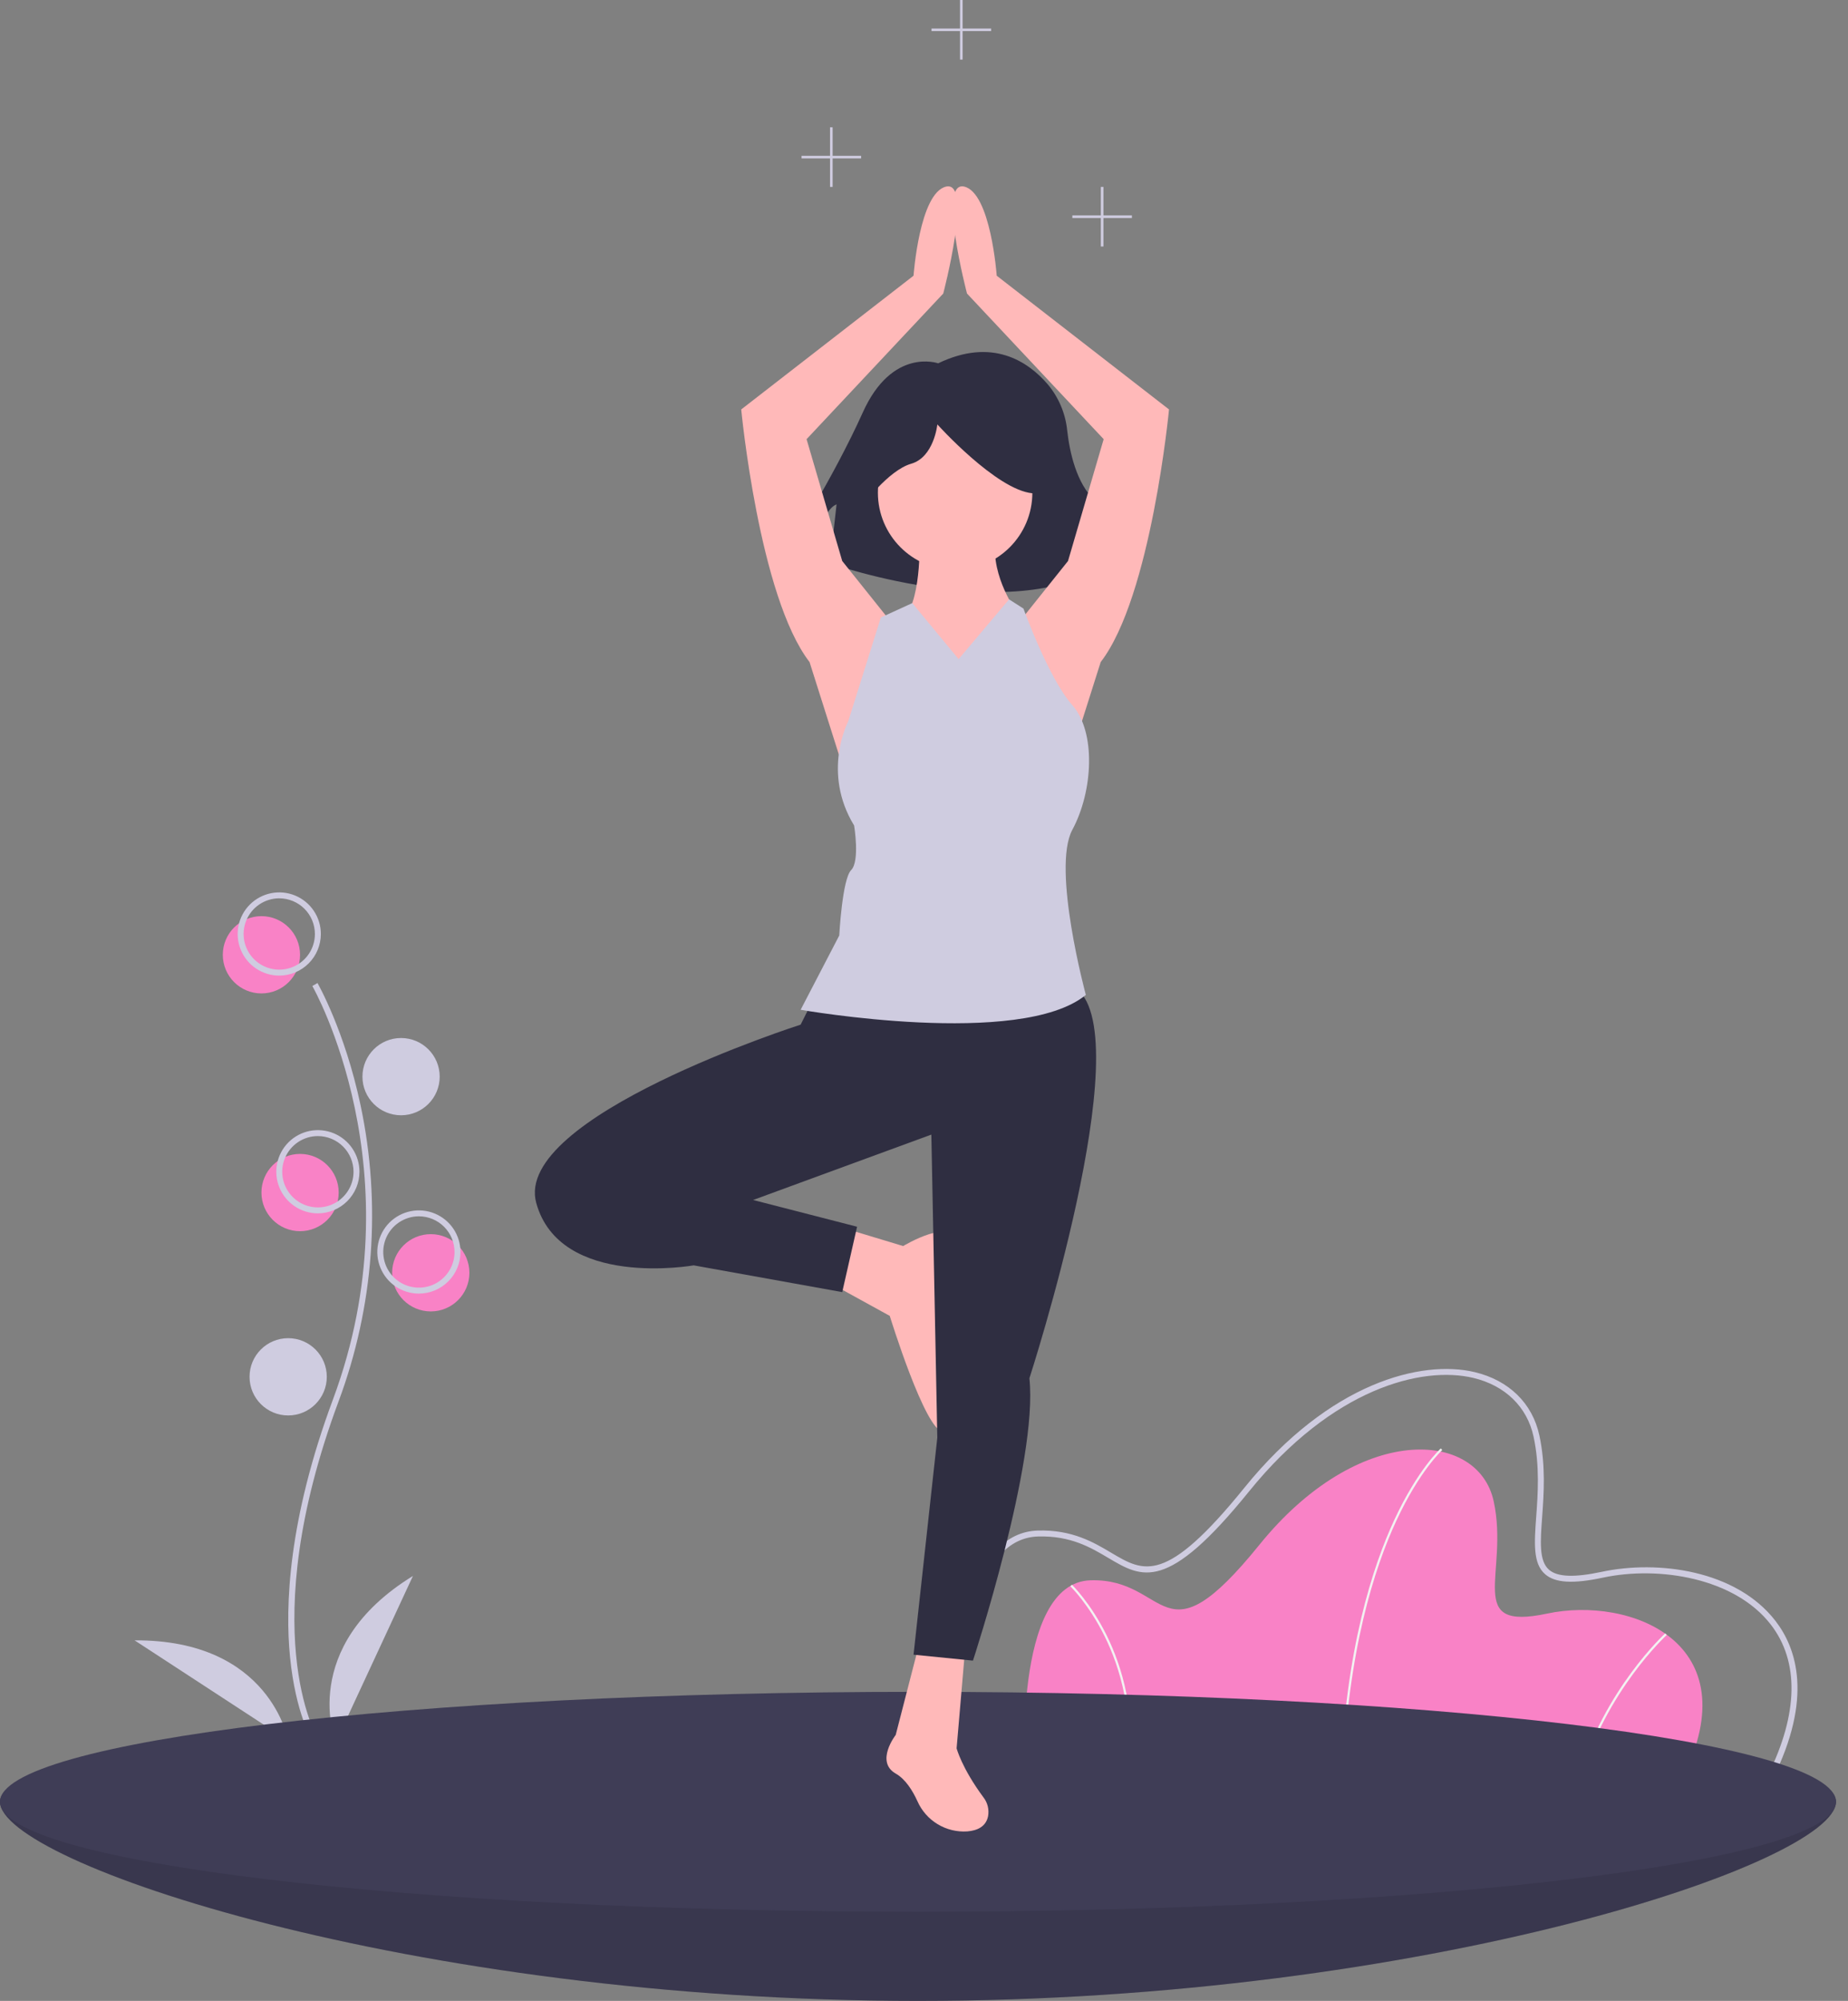 <svg width="85" height="92" viewBox="0 0 85 92" fill="none" xmlns="http://www.w3.org/2000/svg">
<rect x="0" y="0" width="85" height="92" fill="#808080" stroke="none"/>
<g clip-path="url(#clip0)">
<path d="M84.447 82.845C84.447 85.637 65.543 92 42.224 92C18.904 92 0 85.637 0 82.845C0 80.052 18.904 81.888 42.224 81.888C65.543 81.888 84.447 80.052 84.447 82.845Z" fill="#3F3D56"/>
<path opacity="0.1" d="M84.447 82.845C84.447 85.637 65.543 92 42.224 92C18.904 92 0 85.637 0 82.845C0 80.052 18.904 81.888 42.224 81.888C65.543 81.888 84.447 80.052 84.447 82.845Z" fill="black"/>
<path d="M12.025 45.677C13.006 45.677 13.801 44.882 13.801 43.901C13.801 42.919 13.006 42.124 12.025 42.124C11.044 42.124 10.248 42.919 10.248 43.901C10.248 44.882 11.044 45.677 12.025 45.677Z" fill="#F982C6"/>
<path d="M19.814 60.298C20.795 60.298 21.59 59.503 21.59 58.522C21.59 57.541 20.795 56.745 19.814 56.745C18.833 56.745 18.037 57.541 18.037 58.522C18.037 59.503 18.833 60.298 19.814 60.298Z" fill="#F982C6"/>
<path d="M13.801 56.609C14.782 56.609 15.578 55.813 15.578 54.832C15.578 53.851 14.782 53.056 13.801 53.056C12.82 53.056 12.025 53.851 12.025 54.832C12.025 55.813 12.82 56.609 13.801 56.609Z" fill="#F982C6"/>
<path d="M14.368 80.046C14.336 79.995 13.597 78.761 13.341 76.197C13.106 73.845 13.257 69.88 15.313 64.35C19.208 53.873 14.415 45.42 14.366 45.336L14.603 45.199C14.615 45.22 15.852 47.375 16.582 50.807C17.548 55.357 17.196 60.088 15.569 64.445C11.681 74.904 14.571 79.855 14.601 79.904L14.368 80.046Z" fill="#CFCCE0"/>
<path d="M12.845 44.857C12.466 44.857 12.097 44.745 11.782 44.535C11.467 44.325 11.222 44.026 11.077 43.676C10.932 43.327 10.895 42.942 10.968 42.571C11.042 42.2 11.224 41.859 11.492 41.591C11.759 41.324 12.1 41.142 12.472 41.068C12.843 40.994 13.227 41.032 13.577 41.177C13.926 41.322 14.225 41.567 14.435 41.881C14.646 42.196 14.758 42.566 14.758 42.944C14.757 43.451 14.555 43.938 14.197 44.296C13.838 44.655 13.352 44.857 12.845 44.857ZM12.845 41.304C12.52 41.304 12.203 41.401 11.934 41.581C11.664 41.761 11.454 42.017 11.33 42.317C11.206 42.616 11.173 42.946 11.236 43.264C11.3 43.582 11.456 43.874 11.685 44.104C11.915 44.333 12.207 44.489 12.525 44.552C12.843 44.616 13.173 44.583 13.472 44.459C13.772 44.335 14.028 44.125 14.208 43.855C14.388 43.586 14.484 43.268 14.484 42.944C14.484 42.509 14.311 42.093 14.004 41.785C13.696 41.478 13.279 41.305 12.845 41.304Z" fill="#CFCCE0"/>
<path d="M18.447 51.279C19.428 51.279 20.224 50.484 20.224 49.503C20.224 48.522 19.428 47.727 18.447 47.727C17.466 47.727 16.671 48.522 16.671 49.503C16.671 50.484 17.466 51.279 18.447 51.279Z" fill="#CFCCE0"/>
<path d="M14.621 55.789C14.243 55.789 13.873 55.677 13.558 55.466C13.244 55.256 12.998 54.958 12.854 54.608C12.709 54.258 12.671 53.874 12.745 53.503C12.819 53.132 13.001 52.791 13.268 52.523C13.536 52.255 13.877 52.073 14.248 51.999C14.619 51.926 15.004 51.964 15.353 52.108C15.703 52.253 16.002 52.498 16.212 52.813C16.422 53.128 16.534 53.498 16.534 53.876C16.534 54.383 16.332 54.869 15.973 55.228C15.614 55.587 15.128 55.788 14.621 55.789ZM14.621 52.236C14.297 52.236 13.98 52.332 13.71 52.512C13.44 52.693 13.23 52.949 13.106 53.248C12.982 53.548 12.95 53.878 13.013 54.196C13.076 54.514 13.232 54.806 13.462 55.035C13.691 55.265 13.983 55.421 14.301 55.484C14.619 55.547 14.949 55.515 15.249 55.391C15.548 55.267 15.804 55.056 15.984 54.787C16.165 54.517 16.261 54.2 16.261 53.876C16.26 53.441 16.087 53.024 15.78 52.717C15.473 52.41 15.056 52.237 14.621 52.236V52.236Z" fill="#CFCCE0"/>
<path d="M19.267 59.478C18.889 59.478 18.519 59.366 18.204 59.156C17.89 58.946 17.644 58.647 17.5 58.297C17.355 57.948 17.317 57.563 17.391 57.192C17.465 56.821 17.647 56.48 17.914 56.212C18.182 55.945 18.523 55.763 18.894 55.689C19.265 55.615 19.65 55.653 19.999 55.798C20.349 55.943 20.648 56.188 20.858 56.502C21.068 56.817 21.18 57.187 21.18 57.565C21.18 58.072 20.978 58.559 20.619 58.917C20.261 59.276 19.774 59.478 19.267 59.478ZM19.267 55.925C18.943 55.925 18.626 56.022 18.356 56.202C18.086 56.382 17.876 56.638 17.752 56.938C17.628 57.237 17.596 57.567 17.659 57.885C17.722 58.203 17.878 58.495 18.108 58.725C18.337 58.954 18.629 59.11 18.947 59.173C19.265 59.237 19.595 59.204 19.895 59.08C20.194 58.956 20.45 58.746 20.63 58.476C20.811 58.207 20.907 57.89 20.907 57.565C20.906 57.13 20.733 56.714 20.426 56.406C20.119 56.099 19.702 55.926 19.267 55.925Z" fill="#CFCCE0"/>
<path d="M13.255 65.081C14.236 65.081 15.031 64.285 15.031 63.304C15.031 62.323 14.236 61.528 13.255 61.528C12.274 61.528 11.478 62.323 11.478 63.304C11.478 64.285 12.274 65.081 13.255 65.081Z" fill="#CFCCE0"/>
<path d="M15.441 80.112C15.441 80.112 13.665 75.739 18.994 72.46L15.441 80.112Z" fill="#CFCCE0"/>
<path d="M13.256 80.032C13.256 80.032 12.448 75.382 6.191 75.422L13.256 80.032Z" fill="#CFCCE0"/>
<path d="M77.388 81.751H47.151C47.151 81.751 46.539 72.762 50.165 72.66C53.791 72.558 53.383 76.644 57.928 71.026C62.474 65.408 67.99 65.714 68.705 69.034C69.42 72.354 67.326 75.01 71.157 74.192C74.987 73.375 80.503 75.52 77.388 81.751Z" fill="#F982C6"/>
<path d="M61.759 81.754L61.657 81.749C61.895 75.831 63.135 72.029 64.133 69.881C65.216 67.549 66.26 66.605 66.271 66.595L66.338 66.672C66.328 66.681 65.296 67.616 64.221 69.932C63.229 72.071 61.996 75.858 61.759 81.754Z" fill="#F2F2F2"/>
<path d="M72.702 81.766L72.604 81.737C73.785 77.684 76.566 75.125 76.594 75.1L76.662 75.176C76.635 75.201 73.875 77.742 72.702 81.766Z" fill="#F2F2F2"/>
<path d="M51.914 81.759L51.813 81.745C52.213 78.855 51.49 76.614 50.812 75.242C50.078 73.757 49.241 72.945 49.233 72.937L49.303 72.864C49.312 72.872 50.162 73.695 50.904 75.197C51.587 76.581 52.318 78.844 51.914 81.759Z" fill="#F2F2F2"/>
<path d="M81.491 81.888H43.89L43.882 81.761C43.86 81.444 43.38 73.97 45.802 71.303C46.343 70.707 46.996 70.394 47.74 70.373C49.319 70.328 50.311 70.919 51.111 71.394C52.619 72.289 53.615 72.88 57.238 68.403C61.162 63.553 65.396 62.509 67.83 63.089C69.403 63.464 70.487 64.524 70.804 65.997C71.104 67.391 71.008 68.702 70.932 69.755C70.849 70.881 70.784 71.771 71.247 72.174C71.633 72.511 72.404 72.541 73.673 72.271C76.254 71.72 79.856 72.191 81.663 74.527C82.636 75.783 83.402 78.067 81.529 81.813L81.491 81.888ZM44.147 81.615H81.322C82.718 78.784 82.761 76.392 81.447 74.694C79.789 72.552 76.31 71.988 73.73 72.538C72.352 72.832 71.53 72.784 71.068 72.38C70.502 71.888 70.571 70.938 70.659 69.735C70.735 68.699 70.829 67.411 70.537 66.054C70.243 64.689 69.233 63.705 67.767 63.355C65.41 62.793 61.295 63.823 57.45 68.575C53.679 73.235 52.544 72.561 50.972 71.629C50.162 71.149 49.242 70.604 47.748 70.646C47.081 70.665 46.494 70.948 46.004 71.487C43.828 73.884 44.094 80.605 44.147 81.615Z" fill="#CFCCE0"/>
<path d="M42.224 87.901C65.543 87.901 84.447 85.637 84.447 82.845C84.447 80.052 65.543 77.789 42.224 77.789C18.904 77.789 0 80.052 0 82.845C0 85.637 18.904 87.901 42.224 87.901Z" fill="#3F3D56"/>
<path d="M43.152 16.705C43.152 16.705 41.041 15.951 39.684 18.966C38.327 21.982 36.216 25.299 36.216 25.299L37.422 25.601C37.422 25.601 37.724 23.49 38.478 23.188L38.176 25.902C38.176 25.902 47.223 29.069 51.294 25.601L51.143 24.545C51.143 24.545 51.746 24.696 51.746 25.601L52.199 25.148C52.199 25.148 51.746 24.244 50.389 23.038C49.499 22.246 49.193 20.739 49.087 19.798C49.009 19.011 48.694 18.267 48.185 17.663C47.283 16.618 45.64 15.507 43.152 16.705Z" fill="#2F2E41"/>
<path d="M40.925 28.528L38.739 25.795L37.099 20.193L43.385 13.497C43.385 13.497 44.752 8.304 43.522 8.578C42.292 8.851 42.019 12.677 42.019 12.677L34.093 18.826C34.093 18.826 34.913 27.435 37.236 30.441L39.012 36.044L40.925 28.528Z" fill="#FFB9B9"/>
<path d="M46.938 28.528L49.124 25.795L50.764 20.193L44.478 13.497C44.478 13.497 43.112 8.304 44.342 8.578C45.571 8.851 45.845 12.677 45.845 12.677L53.77 18.826C53.77 18.826 52.95 27.435 50.627 30.441L48.851 36.044L46.938 28.528Z" fill="#FFB9B9"/>
<path d="M43.932 26.205C45.894 26.205 47.484 24.614 47.484 22.652C47.484 20.69 45.894 19.099 43.932 19.099C41.969 19.099 40.379 20.69 40.379 22.652C40.379 24.614 41.969 26.205 43.932 26.205Z" fill="#FFB9B9"/>
<path d="M42.292 24.565C42.292 24.565 42.428 27.435 41.609 28.391C40.789 29.348 39.969 34.267 43.932 34.404C47.894 34.541 47.484 30.304 47.484 30.304L46.664 27.982C46.664 27.982 45.435 26.205 45.845 24.565H42.292Z" fill="#FFB9B9"/>
<path d="M38.602 56.404L41.54 57.292C41.54 57.292 43.932 55.857 43.932 57.224C43.932 58.59 43.112 60.367 43.385 61.596C43.658 62.826 44.205 65.832 43.385 65.832C42.565 65.832 40.925 60.503 40.925 60.503L38.193 59L38.602 56.404Z" fill="#FFB9B9"/>
<path d="M42.292 75.534L41.199 79.77C41.199 79.77 40.242 81 41.199 81.547C41.648 81.803 41.976 82.33 42.198 82.818C42.392 83.257 42.716 83.626 43.127 83.874C43.537 84.122 44.014 84.238 44.493 84.206C44.96 84.167 45.352 83.983 45.448 83.504C45.474 83.353 45.469 83.199 45.433 83.051C45.397 82.903 45.33 82.764 45.236 82.643C44.228 81.281 44 80.385 44 80.385L44.41 75.603L42.292 75.534Z" fill="#FFB9B9"/>
<path d="M39.646 23.283C39.646 23.283 40.852 21.625 41.908 21.323C42.963 21.021 43.114 19.514 43.114 19.514C43.114 19.514 45.828 22.529 47.486 22.68C49.145 22.831 47.637 19.061 47.637 19.061L44.622 18.308L41.757 18.609L39.495 20.117L39.646 23.283Z" fill="#2F2E41"/>
<path d="M37.373 46.019L36.826 47.112C36.826 47.112 23.571 51.348 24.665 55.311C25.758 59.273 31.907 58.18 31.907 58.18L38.739 59.41L39.422 56.404L34.64 55.174L42.838 52.168L43.112 66.106L42.019 76.081L44.752 76.354C44.752 76.354 47.758 67.199 47.348 63.373C47.348 63.373 52.404 47.795 49.534 45.472C46.664 43.149 37.373 46.019 37.373 46.019Z" fill="#2F2E41"/>
<path d="M44.092 30.306L41.96 27.73L40.516 28.391L39.012 33.174C39.012 33.174 37.783 35.497 39.286 37.957C39.286 37.957 39.559 39.596 39.149 40.006C38.739 40.416 38.602 43.013 38.602 43.013L36.826 46.429C36.826 46.429 46.938 48.205 49.944 45.745C49.944 45.745 48.367 39.93 49.323 38.153C50.28 36.377 50.416 33.654 49.323 32.424C48.23 31.194 47.075 27.982 47.075 27.982L46.413 27.558L44.092 30.306Z" fill="#CFCCE0"/>
<path d="M52.063 9.905H50.753V8.594H50.634V9.905H49.323V10.024H50.634V11.334H50.753V10.024H52.063V9.905Z" fill="#CFCCE0"/>
<path d="M39.608 7.165H38.297V5.854H38.178V7.165H36.868V7.284H38.178V8.594H38.297V7.284H39.608V7.165Z" fill="#CFCCE0"/>
<path d="M45.586 1.311H44.276V0H44.157V1.311H42.846V1.43H44.157V2.74H44.276V1.43H45.586V1.311Z" fill="#CFCCE0"/>
</g>
<defs>
<clipPath id="clip0">
<rect width="84.447" height="92" fill="white"/>
</clipPath>
</defs>
</svg>
